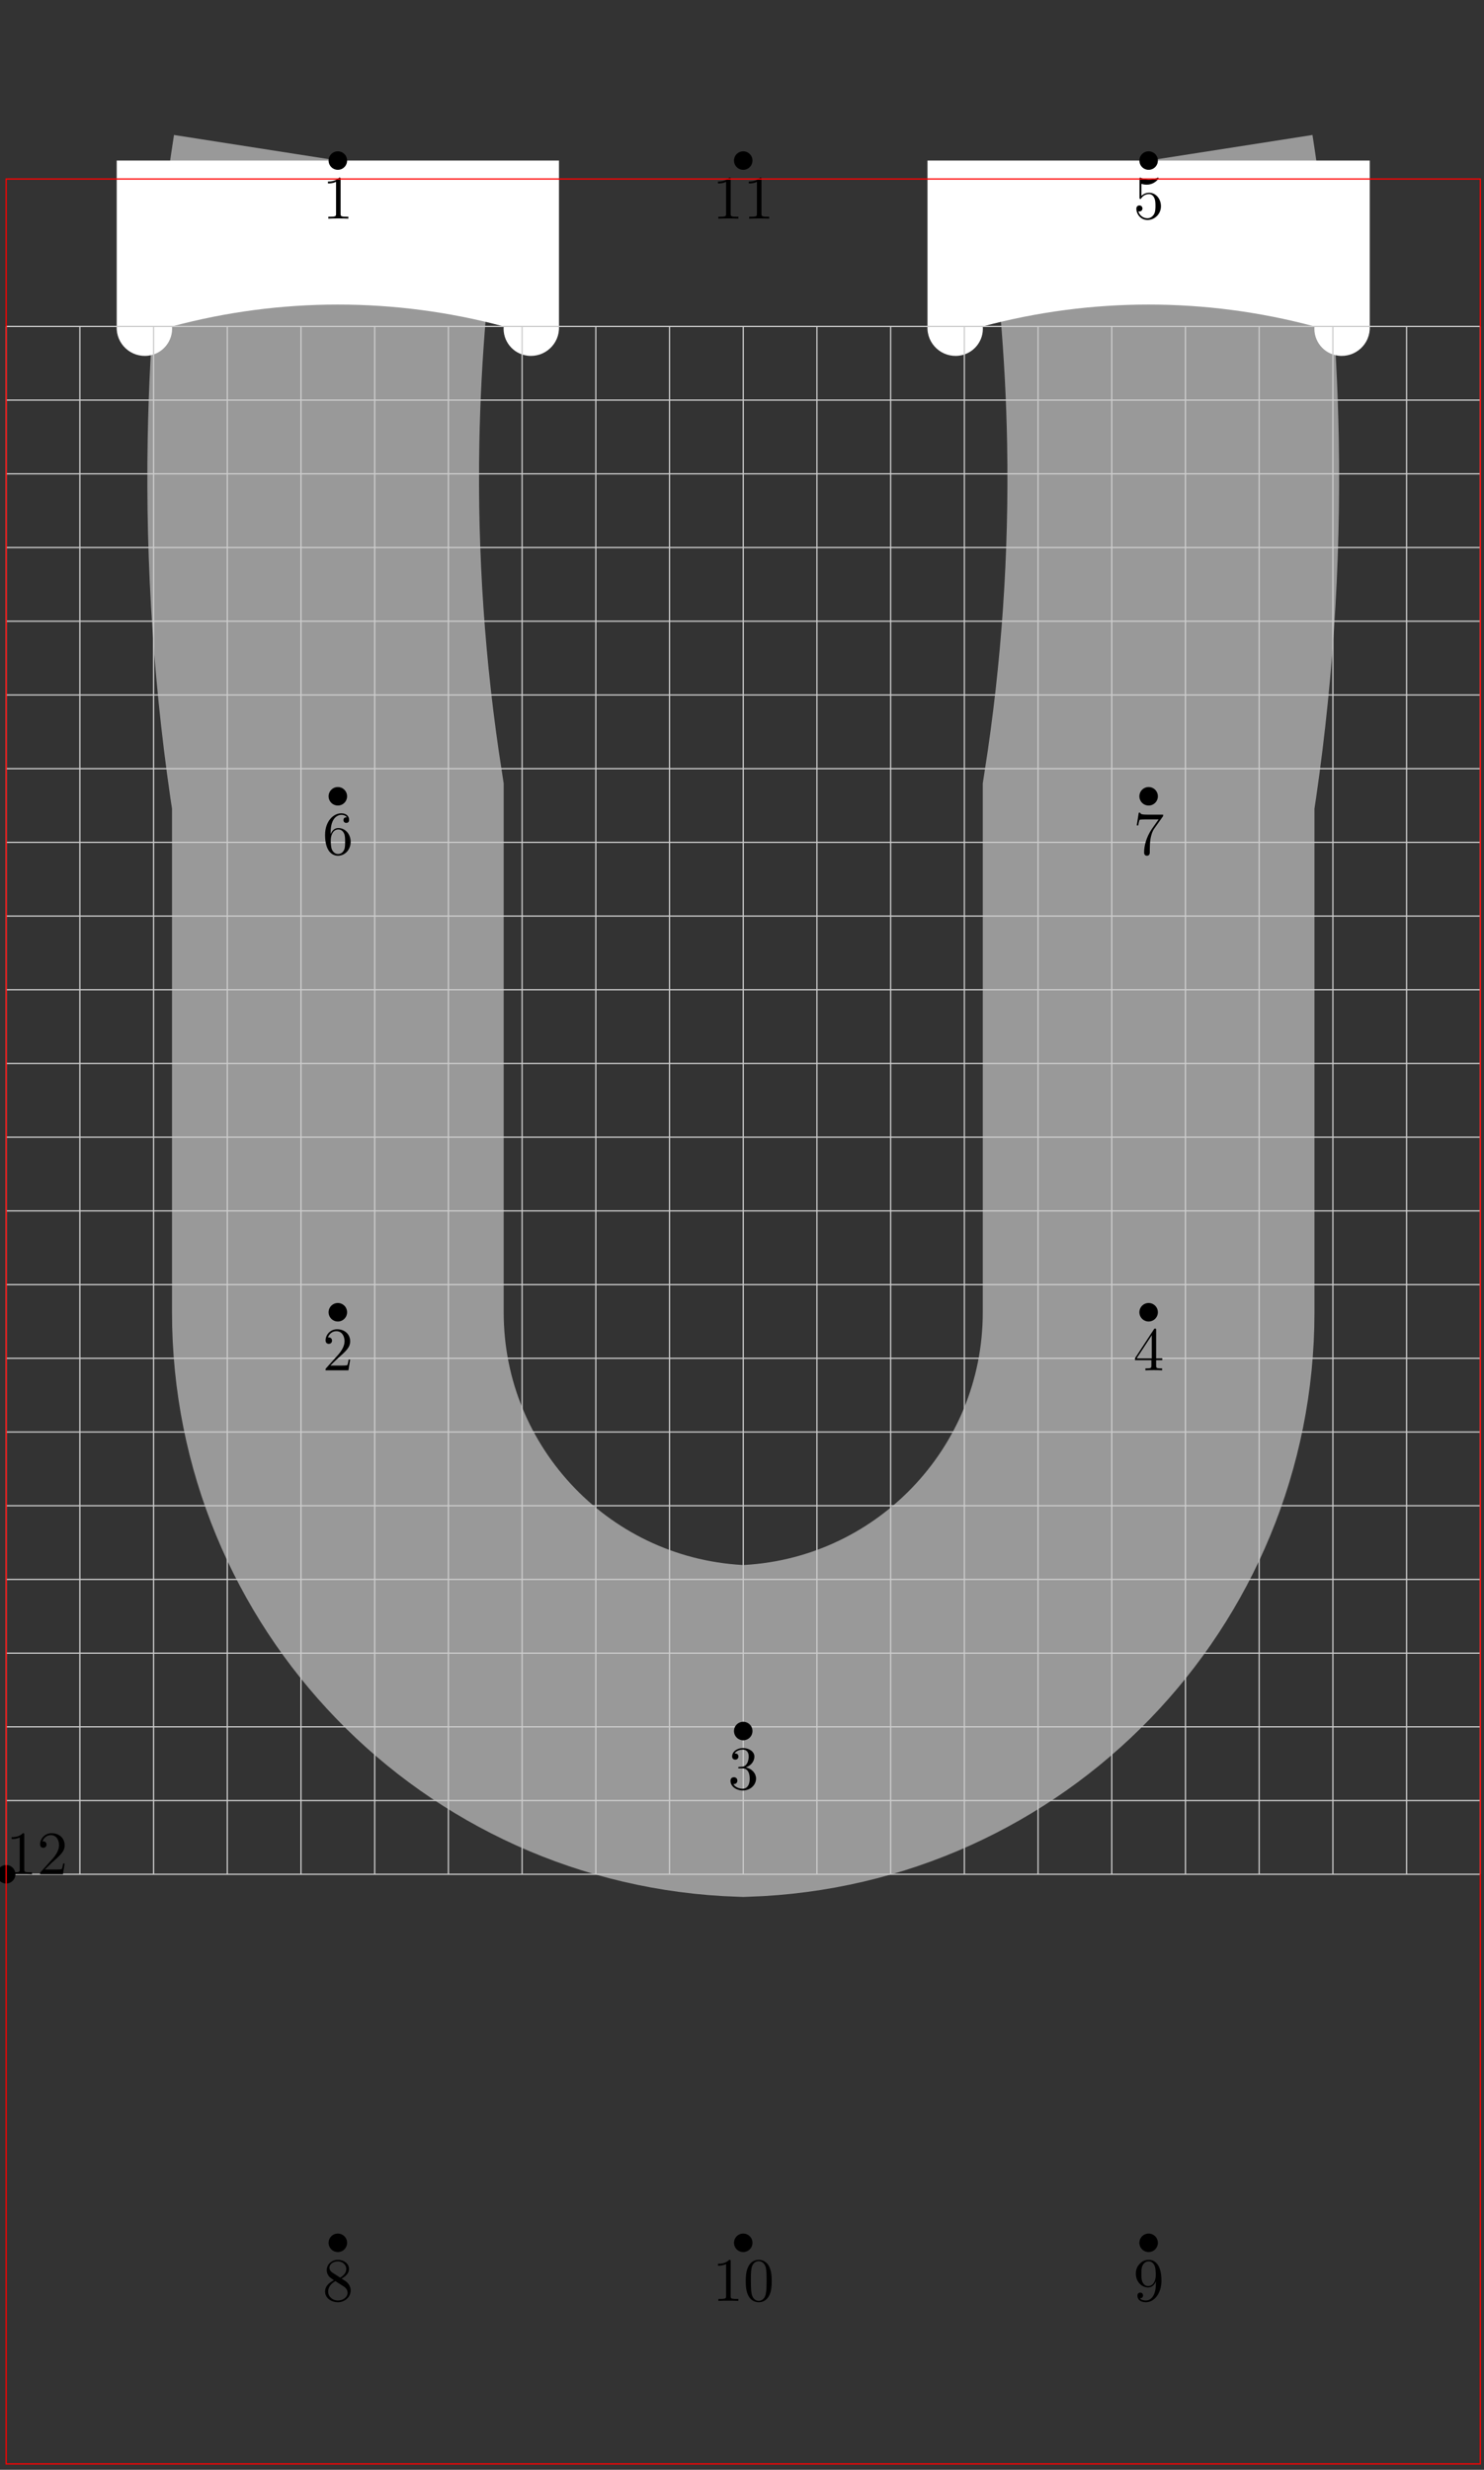 <?xml version="1.0"?>
<!-- Created by MetaPost 1.9991 on 2017.04.13:1731 -->
<svg version="1.1" xmlns="http://www.w3.org/2000/svg" xmlns:xlink="http://www.w3.org/1999/xlink" width="240.703" height="400.597" viewBox="0 0 240.703 400.597">
<rect x="0" y="0" width="240.703" height="400.597" fill="#333333" stroke="none"/>
<!-- Original BoundingBox: -1.500000 -95.741119 239.202789 304.856049 -->
  <defs>
    <g transform="scale(0.01,0.01)" id="GLYPHcmr10_48">
      <path style="fill-rule: evenodd;" d="M460 -320C460 -400,455 -480,420 -554C374 -650,292 -666,250 -666C190 -666,117 -640,76 -547C44 -478,39 -400,39 -320C39 -245,43 -155,84 -79C127 2,200 22,249 22C303 22,379 1,423 -94C455 -163,460 -241,460 -320M249 -0C210 -0,151 -25,133 -121C122 -181,122 -273,122 -332C122 -396,122 -462,130 -516C149 -635,224 -644,249 -644C282 -644,348 -626,367 -527C377 -471,377 -395,377 -332C377 -257,377 -189,366 -125C351 -30,294 -0,249 -0"></path>
    </g>
    <g transform="scale(0.01,0.01)" id="GLYPHcmr10_49">
      <path style="fill-rule: evenodd;" d="M294 -640C294 -664,294 -666,271 -666C209 -602,121 -602,89 -602L89 -571C109 -571,168 -571,220 -597L220 -79C220 -43,217 -31,127 -31L95 -31L95 -0C130 -3,217 -3,257 -3C297 -3,384 -3,419 -0L419 -31L387 -31C297 -31,294 -42,294 -79"></path>
    </g>
    <g transform="scale(0.01,0.01)" id="GLYPHcmr10_50">
      <path style="fill-rule: evenodd;" d="M127 -77L233 -180C389 -318,449 -372,449 -472C449 -586,359 -666,237 -666C124 -666,50 -574,50 -485C50 -429,100 -429,103 -429C120 -429,155 -441,155 -482C155 -508,137 -534,102 -534C94 -534,92 -534,89 -533C112 -598,166 -635,224 -635C315 -635,358 -554,358 -472C358 -392,308 -313,253 -251L61 -37C50 -26,50 -24,50 -0L421 -0L449 -174L424 -174C419 -144,412 -100,402 -85C395 -77,329 -77,307 -77"></path>
    </g>
    <g transform="scale(0.01,0.01)" id="GLYPHcmr10_51">
      <path style="fill-rule: evenodd;" d="M290 -352C372 -379,430 -449,430 -528C430 -610,342 -666,246 -666C145 -666,69 -606,69 -530C69 -497,91 -478,120 -478C151 -478,171 -500,171 -529C171 -579,124 -579,109 -579C140 -628,206 -641,242 -641C283 -641,338 -619,338 -529C338 -517,336 -459,310 -415C280 -367,246 -364,221 -363C213 -362,189 -360,182 -360C174 -359,167 -358,167 -348C167 -337,174 -337,191 -337L235 -337C317 -337,354 -269,354 -171C354 -35,285 -6,241 -6C198 -6,123 -23,88 -82C123 -77,154 -99,154 -137C154 -173,127 -193,98 -193C74 -193,42 -179,42 -135C42 -44,135 22,244 22C366 22,457 -69,457 -171C457 -253,394 -331,290 -352"></path>
    </g>
    <g transform="scale(0.01,0.01)" id="GLYPHcmr10_52">
      <path style="fill-rule: evenodd;" d="M294 -165L294 -78C294 -42,292 -31,218 -31L197 -31L197 -0C238 -3,290 -3,332 -3C374 -3,427 -3,468 -0L468 -31L447 -31C373 -31,371 -42,371 -78L371 -165L471 -165L471 -196L371 -196L371 -651C371 -671,371 -677,355 -677C346 -677,343 -677,335 -665L28 -196L28 -165M300 -196L56 -196L300 -569"></path>
    </g>
    <g transform="scale(0.01,0.01)" id="GLYPHcmr10_53">
      <path style="fill-rule: evenodd;" d="M449 -201C449 -320,367 -420,259 -420C211 -420,168 -404,132 -369L132 -564C152 -558,185 -551,217 -551C340 -551,410 -642,410 -655C410 -661,407 -666,400 -666C399 -666,397 -666,392 -663C372 -654,323 -634,256 -634C216 -634,170 -641,123 -662C115 -665,113 -665,111 -665C101 -665,101 -657,101 -641L101 -345C101 -327,101 -319,115 -319C122 -319,124 -322,128 -328C139 -344,176 -398,257 -398C309 -398,334 -352,342 -334C358 -297,360 -258,360 -208C360 -173,360 -113,336 -71C312 -32,275 -6,229 -6C156 -6,99 -59,82 -118C85 -117,88 -116,99 -116C132 -116,149 -141,149 -165C149 -189,132 -214,99 -214C85 -214,50 -207,50 -161C50 -75,119 22,231 22C347 22,449 -74,449 -201"></path>
    </g>
    <g transform="scale(0.01,0.01)" id="GLYPHcmr10_54">
      <path style="fill-rule: evenodd;" d="M132 -328L132 -352C132 -605,256 -641,307 -641C331 -641,373 -635,395 -601C380 -601,340 -601,340 -556C340 -525,364 -510,386 -510C402 -510,432 -519,432 -558C432 -618,388 -666,305 -666C177 -666,42 -537,42 -316C42 -49,158 22,251 22C362 22,457 -72,457 -204C457 -331,368 -427,257 -427C189 -427,152 -376,132 -328M251 -6C188 -6,158 -66,152 -81C134 -128,134 -208,134 -226C134 -304,166 -404,256 -404C272 -404,318 -404,349 -342C367 -305,367 -254,367 -205C367 -157,367 -107,350 -71C320 -11,274 -6,251 -6"></path>
    </g>
    <g transform="scale(0.01,0.01)" id="GLYPHcmr10_55">
      <path style="fill-rule: evenodd;" d="M476 -609C485 -621,485 -623,485 -644L242 -644C120 -644,118 -657,114 -676L89 -676L56 -470L81 -470C84 -486,93 -549,106 -561C113 -567,191 -567,204 -567L411 -567C400 -551,321 -442,299 -409C209 -274,176 -135,176 -33C176 -23,176 22,222 22C268 22,268 -23,268 -33L268 -84C268 -139,271 -194,279 -248C283 -271,297 -357,341 -419"></path>
    </g>
    <g transform="scale(0.01,0.01)" id="GLYPHcmr10_56">
      <path style="fill-rule: evenodd;" d="M163 -457C117 -487,113 -521,113 -538C113 -599,178 -641,249 -641C322 -641,386 -589,386 -517C386 -460,347 -412,287 -377M309 -362C381 -399,430 -451,430 -517C430 -609,341 -666,250 -666C150 -666,69 -592,69 -499C69 -481,71 -436,113 -389C124 -377,161 -352,186 -335C128 -306,42 -250,42 -151C42 -45,144 22,249 22C362 22,457 -61,457 -168C457 -204,446 -249,408 -291C389 -312,373 -322,309 -362M209 -320L332 -242C360 -223,407 -193,407 -132C407 -58,332 -6,250 -6C164 -6,92 -68,92 -151C92 -209,124 -273,209 -320"></path>
    </g>
    <g transform="scale(0.01,0.01)" id="GLYPHcmr10_57">
      <path style="fill-rule: evenodd;" d="M367 -318L367 -286C367 -52,263 -6,205 -6C188 -6,134 -8,107 -42C151 -42,159 -71,159 -88C159 -119,135 -134,113 -134C97 -134,67 -125,67 -86C67 -19,121 22,206 22C335 22,457 -114,457 -329C457 -598,342 -666,253 -666C198 -666,149 -648,106 -603C65 -558,42 -516,42 -441C42 -316,130 -218,242 -218C303 -218,344 -260,367 -318M243 -241C227 -241,181 -241,150 -304C132 -341,132 -391,132 -440C132 -494,132 -541,153 -578C180 -628,218 -641,253 -641C299 -641,332 -607,349 -562C361 -530,365 -467,365 -421C365 -338,331 -241,243 -241"></path>
    </g>
  </defs>
  <path d="M54.798 26.043C52.447 41.103,51.129 56.307,50.853 71.548C50.504 90.828,51.824 110.103,54.798 129.156L54.798 129.156L54.798 212.842C54.798 249.517,83.896 279.576,120.551 280.768L120.551 280.768L120.551 280.768C157.207 279.576,186.305 249.517,186.305 212.842L186.305 129.156C189.279 110.103,190.598 90.828,190.25 71.548C189.974 56.307,188.656 41.103,186.305 26.043" style="stroke:rgb(60.001%,60.001%,60.001%); stroke-width: 53.798;stroke-miterlimit: 10;fill: none;"></path>
  <path d="M90.664 52.942C90.806 55.774,88.353 58.046,85.54 57.689C83.195 57.391,81.5 55.298,81.697 52.942L81.697 52.942C64.075 48.22,45.521 48.22,27.899 52.942L27.899 52.942C28.096 55.298,26.402 57.391,24.056 57.689C21.243 58.046,18.791 55.774,18.933 52.942L18.933 26.043L90.664 26.043Z" style="fill: rgb(100%,100%,100%);stroke: none;"></path>
  <path d="M222.17 52.942C222.312 55.774,219.86 58.046,217.046 57.689C214.701 57.391,213.007 55.298,213.204 52.942L213.204 52.942C195.582 48.22,177.027 48.22,159.406 52.942L159.406 52.942C159.603 55.298,157.908 57.391,155.563 57.689C152.75 58.046,150.297 55.774,150.439 52.942L150.439 26.043L222.17 26.043Z" style="fill: rgb(100%,100%,100%);stroke: none;"></path>
  <path d="M1 52.942L1 304" style="stroke:rgb(80%,80%,80%); stroke-width: 0.2;stroke-miterlimit: 10;fill: none;"></path>
  <path d="M12.955 52.942L12.955 304" style="stroke:rgb(80%,80%,80%); stroke-width: 0.2;stroke-miterlimit: 10;fill: none;"></path>
  <path d="M24.91 52.942L24.91 304" style="stroke:rgb(80%,80%,80%); stroke-width: 0.2;stroke-miterlimit: 10;fill: none;"></path>
  <path d="M36.865 52.942L36.865 304" style="stroke:rgb(80%,80%,80%); stroke-width: 0.2;stroke-miterlimit: 10;fill: none;"></path>
  <path d="M48.821 52.942L48.821 304" style="stroke:rgb(80%,80%,80%); stroke-width: 0.2;stroke-miterlimit: 10;fill: none;"></path>
  <path d="M60.776 52.942L60.776 304" style="stroke:rgb(80%,80%,80%); stroke-width: 0.2;stroke-miterlimit: 10;fill: none;"></path>
  <path d="M72.731 52.942L72.731 304" style="stroke:rgb(80%,80%,80%); stroke-width: 0.2;stroke-miterlimit: 10;fill: none;"></path>
  <path d="M84.686 52.942L84.686 304" style="stroke:rgb(80%,80%,80%); stroke-width: 0.2;stroke-miterlimit: 10;fill: none;"></path>
  <path d="M96.641 52.942L96.641 304" style="stroke:rgb(80%,80%,80%); stroke-width: 0.2;stroke-miterlimit: 10;fill: none;"></path>
  <path d="M108.596 52.942L108.596 304" style="stroke:rgb(80%,80%,80%); stroke-width: 0.2;stroke-miterlimit: 10;fill: none;"></path>
  <path d="M120.551 52.942L120.551 304" style="stroke:rgb(80%,80%,80%); stroke-width: 0.2;stroke-miterlimit: 10;fill: none;"></path>
  <path d="M132.507 52.942L132.507 304" style="stroke:rgb(80%,80%,80%); stroke-width: 0.2;stroke-miterlimit: 10;fill: none;"></path>
  <path d="M144.462 52.942L144.462 304" style="stroke:rgb(80%,80%,80%); stroke-width: 0.2;stroke-miterlimit: 10;fill: none;"></path>
  <path d="M156.417 52.942L156.417 304" style="stroke:rgb(80%,80%,80%); stroke-width: 0.2;stroke-miterlimit: 10;fill: none;"></path>
  <path d="M168.372 52.942L168.372 304" style="stroke:rgb(80%,80%,80%); stroke-width: 0.2;stroke-miterlimit: 10;fill: none;"></path>
  <path d="M180.327 52.942L180.327 304" style="stroke:rgb(80%,80%,80%); stroke-width: 0.2;stroke-miterlimit: 10;fill: none;"></path>
  <path d="M192.282 52.942L192.282 304" style="stroke:rgb(80%,80%,80%); stroke-width: 0.2;stroke-miterlimit: 10;fill: none;"></path>
  <path d="M204.237 52.942L204.237 304" style="stroke:rgb(80%,80%,80%); stroke-width: 0.2;stroke-miterlimit: 10;fill: none;"></path>
  <path d="M216.193 52.942L216.193 304" style="stroke:rgb(80%,80%,80%); stroke-width: 0.2;stroke-miterlimit: 10;fill: none;"></path>
  <path d="M228.148 52.942L228.148 304" style="stroke:rgb(80%,80%,80%); stroke-width: 0.2;stroke-miterlimit: 10;fill: none;"></path>
  <path d="M240.103 52.942L240.103 304" style="stroke:rgb(80%,80%,80%); stroke-width: 0.2;stroke-miterlimit: 10;fill: none;"></path>
  <path d="M1 304L240.103 304" style="stroke:rgb(80%,80%,80%); stroke-width: 0.2;stroke-miterlimit: 10;fill: none;"></path>
  <path d="M1 292.045L240.103 292.045" style="stroke:rgb(80%,80%,80%); stroke-width: 0.2;stroke-miterlimit: 10;fill: none;"></path>
  <path d="M1 280.09L240.103 280.09" style="stroke:rgb(80%,80%,80%); stroke-width: 0.2;stroke-miterlimit: 10;fill: none;"></path>
  <path d="M1 268.135L240.103 268.135" style="stroke:rgb(80%,80%,80%); stroke-width: 0.2;stroke-miterlimit: 10;fill: none;"></path>
  <path d="M1 256.179L240.103 256.179" style="stroke:rgb(80%,80%,80%); stroke-width: 0.2;stroke-miterlimit: 10;fill: none;"></path>
  <path d="M1 244.224L240.103 244.224" style="stroke:rgb(80%,80%,80%); stroke-width: 0.2;stroke-miterlimit: 10;fill: none;"></path>
  <path d="M1 232.269L240.103 232.269" style="stroke:rgb(80%,80%,80%); stroke-width: 0.2;stroke-miterlimit: 10;fill: none;"></path>
  <path d="M1 220.314L240.103 220.314" style="stroke:rgb(80%,80%,80%); stroke-width: 0.2;stroke-miterlimit: 10;fill: none;"></path>
  <path d="M1 208.359L240.103 208.359" style="stroke:rgb(80%,80%,80%); stroke-width: 0.2;stroke-miterlimit: 10;fill: none;"></path>
  <path d="M1 196.404L240.103 196.404" style="stroke:rgb(80%,80%,80%); stroke-width: 0.2;stroke-miterlimit: 10;fill: none;"></path>
  <path d="M1 184.449L240.103 184.449" style="stroke:rgb(80%,80%,80%); stroke-width: 0.2;stroke-miterlimit: 10;fill: none;"></path>
  <path d="M1 172.493L240.103 172.493" style="stroke:rgb(80%,80%,80%); stroke-width: 0.2;stroke-miterlimit: 10;fill: none;"></path>
  <path d="M1 160.538L240.103 160.538" style="stroke:rgb(80%,80%,80%); stroke-width: 0.2;stroke-miterlimit: 10;fill: none;"></path>
  <path d="M1 148.583L240.103 148.583" style="stroke:rgb(80%,80%,80%); stroke-width: 0.2;stroke-miterlimit: 10;fill: none;"></path>
  <path d="M1 136.628L240.103 136.628" style="stroke:rgb(80%,80%,80%); stroke-width: 0.2;stroke-miterlimit: 10;fill: none;"></path>
  <path d="M1 124.673L240.103 124.673" style="stroke:rgb(80%,80%,80%); stroke-width: 0.2;stroke-miterlimit: 10;fill: none;"></path>
  <path d="M1 112.718L240.103 112.718" style="stroke:rgb(80%,80%,80%); stroke-width: 0.2;stroke-miterlimit: 10;fill: none;"></path>
  <path d="M1 100.763L240.103 100.763" style="stroke:rgb(80%,80%,80%); stroke-width: 0.2;stroke-miterlimit: 10;fill: none;"></path>
  <path d="M1 88.807L240.103 88.807" style="stroke:rgb(80%,80%,80%); stroke-width: 0.2;stroke-miterlimit: 10;fill: none;"></path>
  <path d="M1 76.852L240.103 76.852" style="stroke:rgb(80%,80%,80%); stroke-width: 0.2;stroke-miterlimit: 10;fill: none;"></path>
  <path d="M1 64.897L240.103 64.897" style="stroke:rgb(80%,80%,80%); stroke-width: 0.2;stroke-miterlimit: 10;fill: none;"></path>
  <path d="M1 52.942L240.103 52.942" style="stroke:rgb(80%,80%,80%); stroke-width: 0.2;stroke-miterlimit: 10;fill: none;"></path>
  <g transform="translate(52.307 35.463)" style="fill: rgb(0%,0%,0%);">
    <use xlink:href="#GLYPHcmr10_49"></use>
  </g>
  <path d="M54.798 26.043l0 0" style="stroke:rgb(0%,0%,0%); stroke-width: 3;stroke-linecap: round;stroke-miterlimit: 10;fill: none;"></path>
  <g transform="translate(52.307 222.262)" style="fill: rgb(0%,0%,0%);">
    <use xlink:href="#GLYPHcmr10_50"></use>
  </g>
  <path d="M54.798 212.842l0 0" style="stroke:rgb(0%,0%,0%); stroke-width: 3;stroke-linecap: round;stroke-miterlimit: 10;fill: none;"></path>
  <g transform="translate(118.061 290.189)" style="fill: rgb(0%,0%,0%);">
    <use xlink:href="#GLYPHcmr10_51"></use>
  </g>
  <path d="M120.551 280.768l0 0" style="stroke:rgb(0%,0%,0%); stroke-width: 3;stroke-linecap: round;stroke-miterlimit: 10;fill: none;"></path>
  <g transform="translate(183.814 222.262)" style="fill: rgb(0%,0%,0%);">
    <use xlink:href="#GLYPHcmr10_52"></use>
  </g>
  <path d="M186.305 212.842l0 0" style="stroke:rgb(0%,0%,0%); stroke-width: 3;stroke-linecap: round;stroke-miterlimit: 10;fill: none;"></path>
  <g transform="translate(183.814 35.463)" style="fill: rgb(0%,0%,0%);">
    <use xlink:href="#GLYPHcmr10_53"></use>
  </g>
  <path d="M186.305 26.043l0 0" style="stroke:rgb(0%,0%,0%); stroke-width: 3;stroke-linecap: round;stroke-miterlimit: 10;fill: none;"></path>
  <g transform="translate(52.307 138.576)" style="fill: rgb(0%,0%,0%);">
    <use xlink:href="#GLYPHcmr10_54"></use>
  </g>
  <path d="M54.798 129.156l0 0" style="stroke:rgb(0%,0%,0%); stroke-width: 3;stroke-linecap: round;stroke-miterlimit: 10;fill: none;"></path>
  <g transform="translate(183.814 138.576)" style="fill: rgb(0%,0%,0%);">
    <use xlink:href="#GLYPHcmr10_55"></use>
  </g>
  <path d="M186.305 129.156l0 0" style="stroke:rgb(0%,0%,0%); stroke-width: 3;stroke-linecap: round;stroke-miterlimit: 10;fill: none;"></path>
  <g transform="translate(52.307 373.196)" style="fill: rgb(0%,0%,0%);">
    <use xlink:href="#GLYPHcmr10_56"></use>
  </g>
  <path d="M54.798 363.776l0 0" style="stroke:rgb(0%,0%,0%); stroke-width: 3;stroke-linecap: round;stroke-miterlimit: 10;fill: none;"></path>
  <g transform="translate(183.814 373.196)" style="fill: rgb(0%,0%,0%);">
    <use xlink:href="#GLYPHcmr10_57"></use>
  </g>
  <path d="M186.305 363.776l0 0" style="stroke:rgb(0%,0%,0%); stroke-width: 3;stroke-linecap: round;stroke-miterlimit: 10;fill: none;"></path>
  <g transform="translate(115.57 373.196)" style="fill: rgb(0%,0%,0%);">
    <use xlink:href="#GLYPHcmr10_49"></use>
    <use xlink:href="#GLYPHcmr10_48" x="5"></use>
  </g>
  <path d="M120.551 363.776l0 0" style="stroke:rgb(0%,0%,0%); stroke-width: 3;stroke-linecap: round;stroke-miterlimit: 10;fill: none;"></path>
  <g transform="translate(115.57 35.463)" style="fill: rgb(0%,0%,0%);">
    <use xlink:href="#GLYPHcmr10_49"></use>
    <use xlink:href="#GLYPHcmr10_49" x="5"></use>
  </g>
  <path d="M120.551 26.043l0 0" style="stroke:rgb(0%,0%,0%); stroke-width: 3;stroke-linecap: round;stroke-miterlimit: 10;fill: none;"></path>
  <g transform="translate(1 304)" style="fill: rgb(0%,0%,0%);">
    <use xlink:href="#GLYPHcmr10_49"></use>
    <use xlink:href="#GLYPHcmr10_50" x="5"></use>
  </g>
  <path d="M1 304l0 0" style="stroke:rgb(0%,0%,0%); stroke-width: 3;stroke-linecap: round;stroke-miterlimit: 10;fill: none;"></path>
  <path d="M1 399.641L1 29.032L240.103 29.032L240.103 399.641Z" style="stroke:rgb(100%,0%,0%); stroke-width: 0.2;stroke-miterlimit: 10;fill: none;"></path>
</svg>
